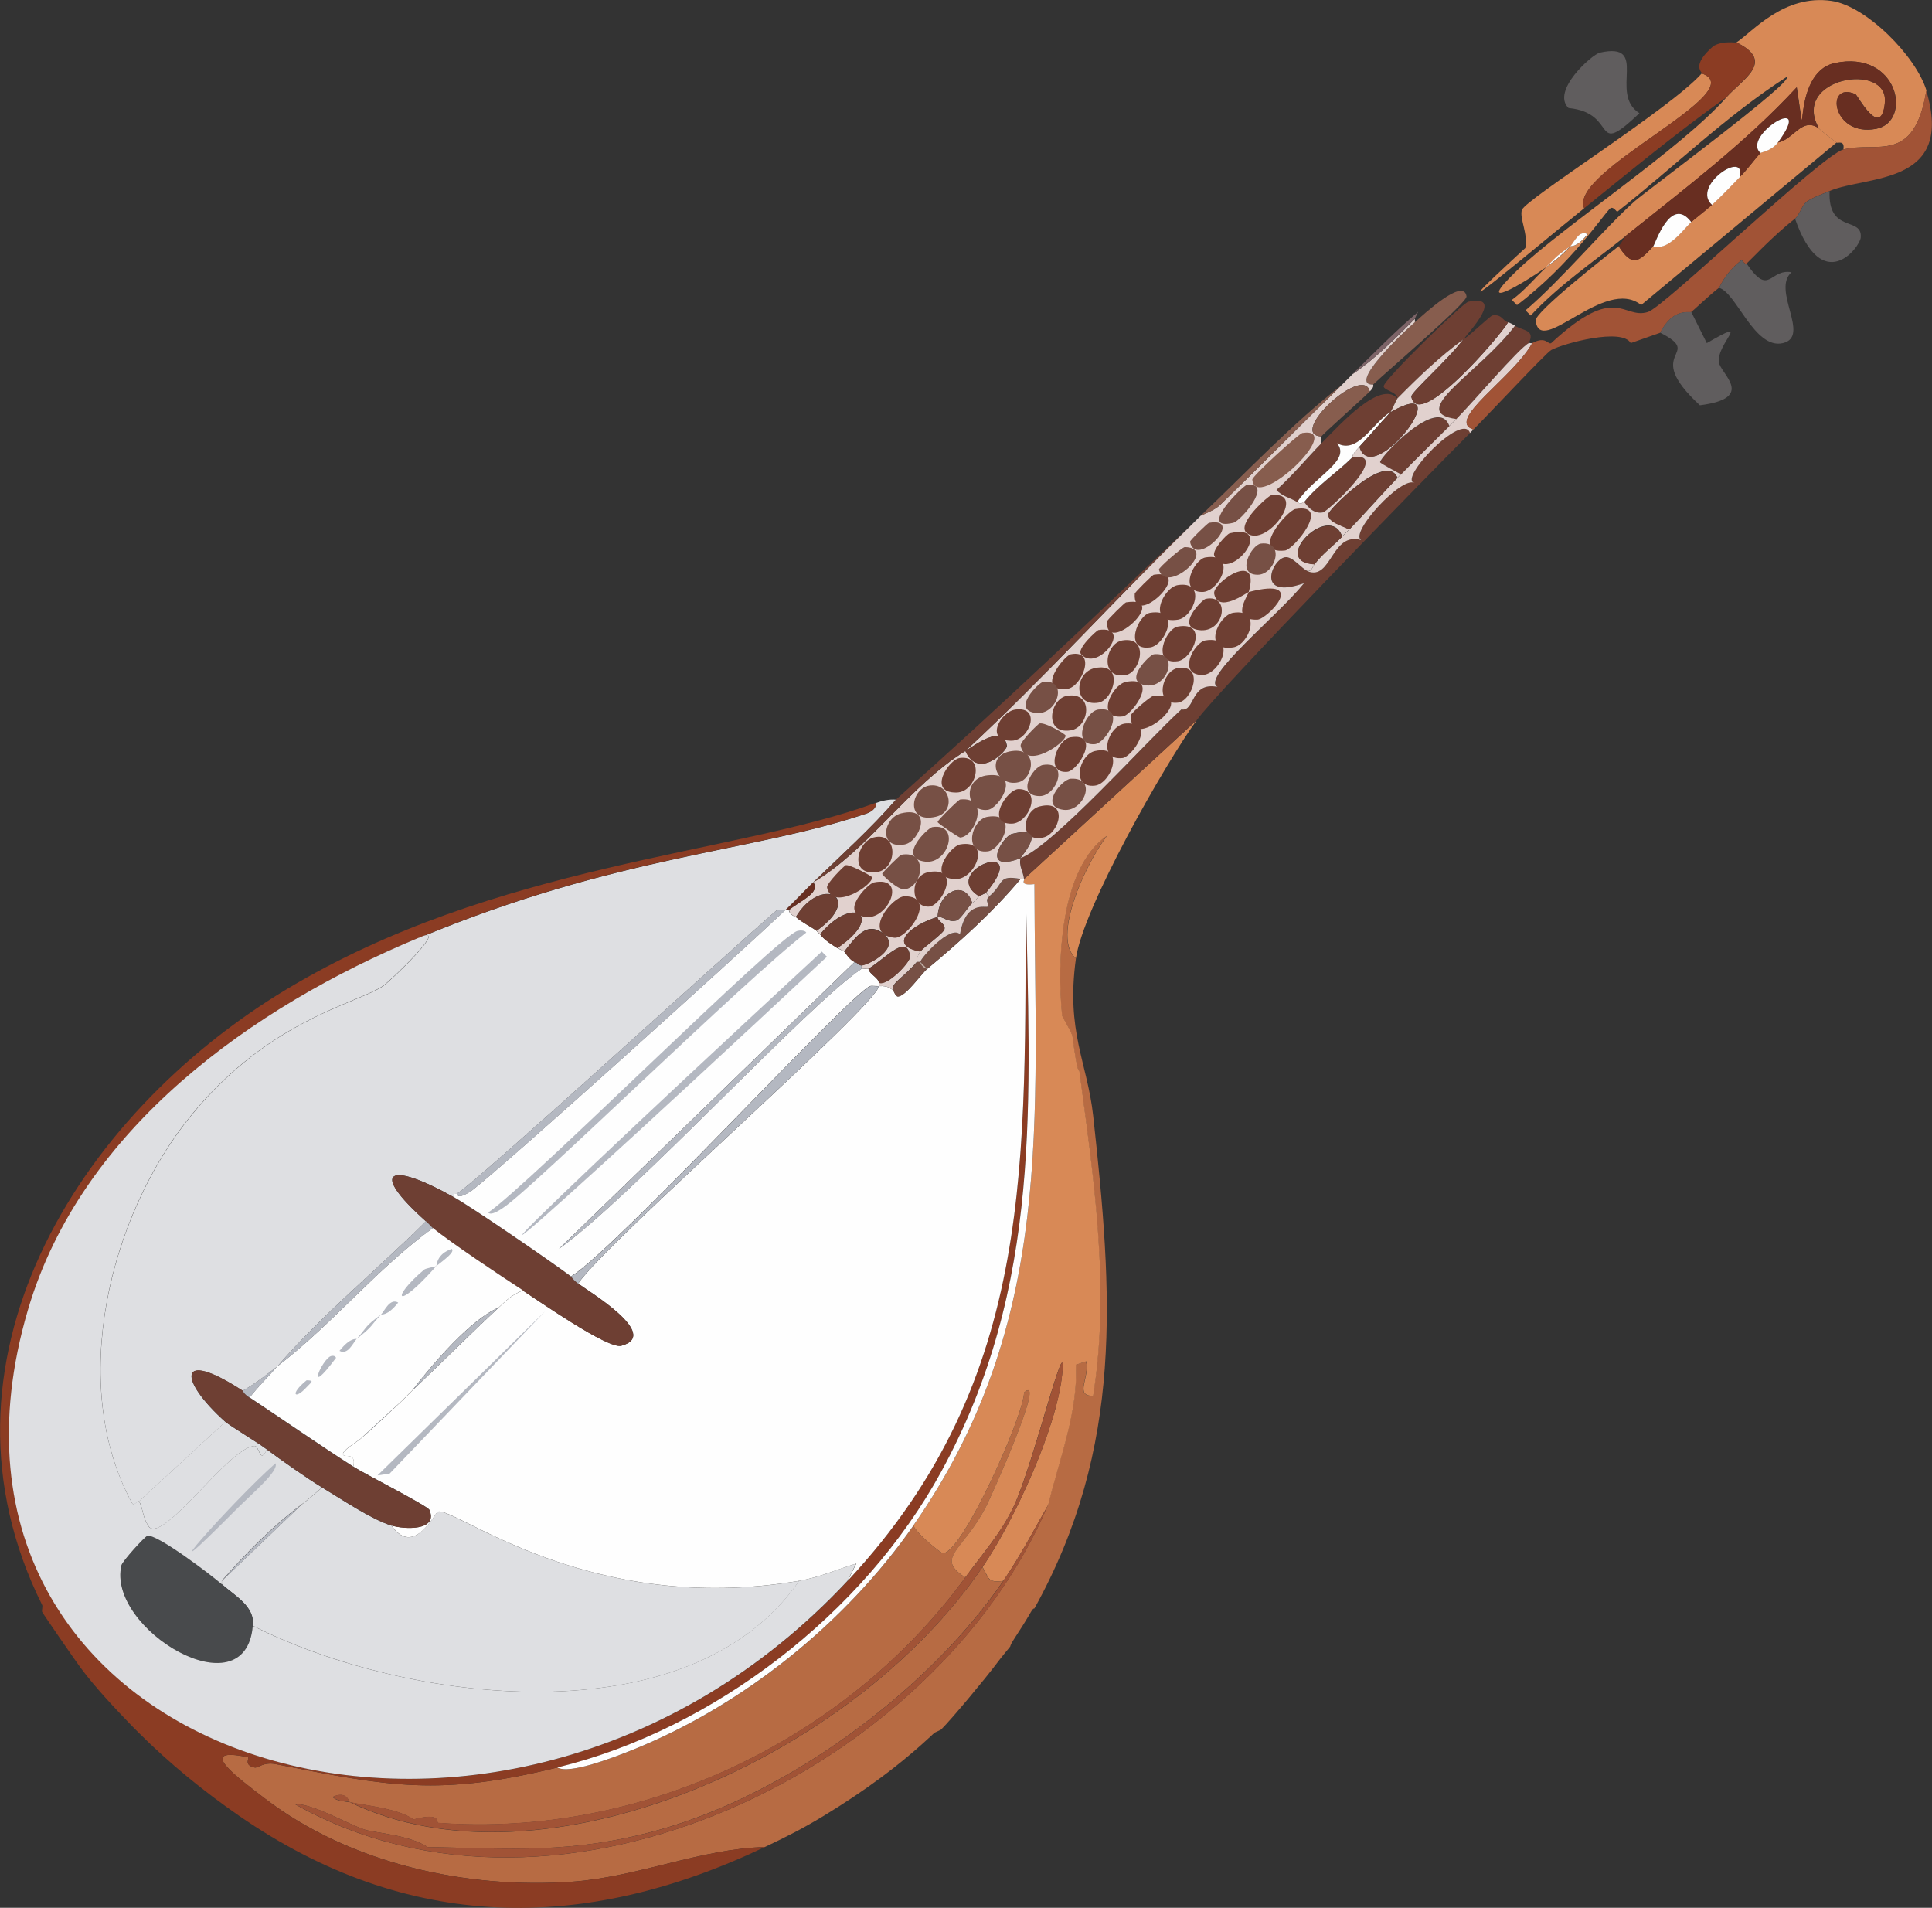 <?xml version="1.0" encoding="UTF-8"?>
<svg id="Layer_2" xmlns="http://www.w3.org/2000/svg" viewBox="0 0 212.84 210.18"><rect x="0" y="0" width="212.84" height="210.18" fill="#333333" stroke="none"/>
  <defs>
    <style>
      .cls-1 {
        fill: #7d6468;
      }

      .cls-2 {
        fill: #d88956;
      }

      .cls-3 {
        fill: #8b3c23;
      }

      .cls-4 {
        fill: #e1d1ce;
      }

      .cls-5 {
        fill: #b76b43;
      }

      .cls-6 {
        fill: #682e21;
      }

      .cls-7 {
        fill: #605d5e;
      }

      .cls-8 {
        fill: #b4b8c1;
      }

      .cls-9 {
        fill: #775045;
      }

      .cls-10 {
        fill: #875d4e;
      }

      .cls-11 {
        fill: #dedfe2;
      }

      .cls-12 {
        fill: #fefefe;
      }

      .cls-13 {
        fill: #c3aba1;
      }

      .cls-14 {
        fill: #a15336;
      }

      .cls-15 {
        fill: #484a4c;
      }

      .cls-16 {
        fill: #6e3f33;
      }
    </style>
  </defs>
  <g id="Layer_1-2" data-name="Layer_1">
    <g>
      <path class="cls-11" d="M98.72,88.08c-2.81,3.24-6.07,6.16-9.14,9.14-1.01.98-2.06,2.11-3.05,3.05-.12.1-.82-.11-.95,0-5.69,4.9-33,29.9-35.23,31.23-.06.04-.42-.08-.38.38-7.1-3.99-9.39-2.99-3.05,2.67-5.42,5.39-11.36,10.19-16.38,16-1.19.91-2.49,1.95-3.81,2.67-7.31-4.76-7.03-1.14-1.9,3.43l-9.52,8.76c-.14-.21-.52.63-.76.19-7.1-13.04-2.51-31.62,6.48-42.66,8.64-10.62,18.16-12.31,21.14-14.28.83-.55,7.63-7.06,4-5.33,22.04-9.16,36.6-9.41,49.32-13.71.36-.12,1.16-.56.95-1.14.71-.26,1.52-.46,2.29-.38Z"/>
      <path class="cls-5" d="M118.53,105.6c-1.12,8.04,1.26,11.47,1.9,17.33,2.14,19.56,3.43,36.43-6.48,54.28-.01.02-.09-.12-.38.38-.56.98-1.28,2.1-1.9,3.05-.38.58-.36.73-.38.76-.07.1-.95,1.13-1.52,1.9-1.14,1.53-4.95,6.12-6.09,7.24-.06.06-.7.32-.76.38-3.75,3.55-7.78,6.46-12.19,9.14-2.29,1.39-4.08,2.29-6.48,3.43-6.89.16-14.05,3.29-21.14,3.81-11.66.85-24.52-1.98-33.9-9.14-3.1-2.37-7.76-5.8-1.9-4.57.25.05-.56.87.76,1.14.32.07.97-.64,2.29-.38,12.61,2.48,17.99,3.56,31.04.38,1.3.8,6.33-1.16,8.19-1.9,12.21-4.88,23.57-14.02,31.04-24.76.32.87,3.02,3.04,3.24,3.05,2.1.07,8.86-15.01,8.95-17.71,2.55-2.26-3.75,11.72-4.19,12.57-2.54,4.92-5.69,5.62-2.29,7.81-13.09,17.95-35.68,28.71-58.09,27.04-.19-.01.4-1.2-2.67-.38-1.88-1.24-5.02-1.48-7.05-1.9-.09-.04-.32-1.31-1.9-.57.57.51,1.25.44,1.9.57,21.33,10.27,55.38-4.83,69.7-25.9.73,1.19.48,1.76,2.29,1.52-8.29,12.1-23.69,23.45-37.9,27.42-9.68,2.71-16.44,2.05-25.52,1.9-1.99-1.33-5.81-1.57-6.86-1.9-2-.64-5.59-2.84-7.81-2.86,29.31,16.57,70.79-4.02,83.03-32.95,1.33-5.42,3.29-10.26,3.05-15.43l1.14-.38c.42,1.81-1.36,3.82.76,3.81,1.91-12.06,0-24.36-1.52-35.8-.03-.21-.16.78-.76-3.81-.05-.41-1.13-2.16-1.14-2.29-.57-5.77-.26-16.22,4.95-19.81-2.41,3.19-6.12,11.23-3.43,13.52Z"/>
      <path class="cls-2" d="M131.86,79.31c-3.51,4.81-12.56,20.73-13.33,26.28-2.69-2.29,1.02-10.34,3.43-13.52-5.21,3.58-5.52,14.03-4.95,19.81.01.13,1.09,1.88,1.14,2.29.6,4.59.73,3.6.76,3.81,1.52,11.45,3.44,23.74,1.52,35.8-2.13,0-.34-2-.76-3.81l-1.14.38c.24,5.16-1.71,10.01-3.05,15.43-1.61,2.84-3.1,5.67-4.95,8.38-1.81.24-1.55-.33-2.29-1.52,3.49-5.13,8.11-15.14,8.76-21.14.66-6.09-3.11,9.74-5.33,14.47-1.35,2.88-3.48,5.27-5.33,7.81-3.41-2.19-.25-2.89,2.29-7.81.44-.85,6.74-14.83,4.19-12.57-.09,2.7-6.85,17.78-8.95,17.71-.22,0-2.92-2.17-3.24-3.05,15.61-22.42,13.38-44.6,13.33-70.65-1.76.21-1.02-.51-1.14-.57l19.04-17.52Z"/>
      <path class="cls-3" d="M46.16,103.31c-18.24,7.58-37.14,20.97-43.04,40.95-14.84,50.26,52.01,70.89,90.27,29.9,20.92-22.42,19.43-46.77,19.62-75.8.42,22.76,1.91,43.21-9.33,63.8-8.5,15.56-25.03,28.36-42.28,32.57-13.05,3.18-18.43,2.1-31.04-.38-1.31-.26-1.96.45-2.29.38-1.32-.27-.52-1.09-.76-1.14-5.86-1.23-1.19,2.2,1.9,4.57,9.38,7.17,22.24,9.99,33.9,9.14,7.09-.52,14.25-3.65,21.14-3.81-19.99,9.52-39.4,9.34-57.89-3.43-3.93-2.72-7.66-5.76-11.05-9.14-.24-.24-.53-.52-.76-.76-1.93-2-4.06-4.25-5.71-6.48-.58-.78-4.02-5.77-4.19-6.09-.08-.14.08-.61,0-.76-13.25-26.62,3.79-53.9,26.85-67.8,23.08-13.91,49.33-14.86,64.94-20.57.21.58-.59,1.02-.95,1.14-12.72,4.3-27.29,4.55-49.32,13.71Z"/>
      <path class="cls-11" d="M24.83,156.63c.55.49,3.39,2.17,4.57,3.05-.75,1.7-.83-.39-1.33-.38-2.79.07-9.84,10.51-11.62,8.95-.81-1.11-.67-2.16-1.14-2.86l9.52-8.76Z"/>
      <path class="cls-14" d="M108.24,172.63c-14.32,21.07-48.37,36.17-69.7,25.9,2.03.42,5.17.67,7.05,1.9,3.07-.82,2.48.37,2.67.38,22.4,1.67,44.99-9.09,58.09-27.04,1.85-2.53,3.98-4.93,5.33-7.81,2.23-4.74,5.99-20.56,5.33-14.47-.65,5.99-5.27,16.01-8.76,21.14Z"/>
      <path class="cls-14" d="M110.53,174.16c1.85-2.7,3.34-5.54,4.95-8.38-12.25,28.92-53.72,49.51-83.03,32.95,2.22.02,5.8,2.22,7.81,2.86,1.04.33,4.86.57,6.86,1.9,9.08.15,15.84.8,25.52-1.9,14.2-3.97,29.61-15.33,37.9-27.42Z"/>
      <path class="cls-14" d="M38.54,198.53c-.65-.13-1.34-.06-1.9-.57,1.58-.74,1.81.53,1.9.57Z"/>
      <path class="cls-11" d="M43.11,168.06c2.5,3.59,4.8-1.45,5.14-1.52,2.02-.44,16.7,11.55,39.8,7.62-12.12,17.52-43.45,13.43-60.18,4.95.18-2.15-1.93-3.25-3.43-4.57v-.38l8.76-8.38c.8-.6,1.52-1.27,2.29-1.9,2.12,1.27,5.34,3.47,7.62,4.19Z"/>
      <path class="cls-15" d="M24.45,174.54c1.5,1.32,3.61,2.42,3.43,4.57-.8,9.56-16.14.34-14.47-6.67.11-.45,2.56-3.17,2.86-3.24,1.03-.23,7.04,4.33,8.19,5.33Z"/>
      <g>
        <path class="cls-11" d="M46.16,103.31c3.63-1.73-3.17,4.78-4,5.33-2.98,1.98-12.5,3.67-21.14,14.28-8.99,11.04-13.58,29.62-6.48,42.66.24.44.62-.4.76-.19.47.7.34,1.74,1.14,2.86,1.77,1.56,8.83-8.88,11.62-8.95.5-.01.58,2.08,1.33.38,1.56,1.16,4.5,3.23,6.09,4.19-.76.64-1.49,1.31-2.29,1.9-3.28,2.46-6.06,5.32-8.76,8.38v.38c-1.15-1.01-7.16-5.57-8.19-5.33-.29.07-2.75,2.79-2.86,3.24-1.67,7,13.68,16.23,14.47,6.67,16.73,8.48,48.06,12.57,60.18-4.95,2.18-.37,4.18-1.26,6.28-1.9l-.95,1.9c-38.26,40.99-105.11,20.36-90.27-29.9,5.9-19.98,24.8-33.37,43.04-40.95Z"/>
        <path class="cls-8" d="M30.35,161.21c.4.85-2.56,3.31-4.38,5.14-11.02,11.1-.29-1.05,4.38-5.14Z"/>
        <path class="cls-8" d="M33.21,165.78l-8.76,8.38c2.7-3.06,5.48-5.92,8.76-8.38Z"/>
      </g>
      <g>
        <path class="cls-12" d="M100.63,168.06c-7.48,10.74-18.84,19.88-31.04,24.76-1.86.74-6.89,2.71-8.19,1.9,17.24-4.2,33.78-17,42.28-32.57,11.24-20.59,9.76-41.04,9.33-63.8-.19,29.03,1.31,53.38-19.62,75.8l.95-1.9c-2.1.64-4.1,1.53-6.28,1.9-23.11,3.94-37.78-8.06-39.8-7.62-.34.07-2.64,5.12-5.14,1.52,1.35.43,5.19.65,4.19-1.71-.19-.44-7.21-4.01-8.38-4.76.32-1.67-.99-.93-1.14-1.33-.15-.41,1.6-1.45,1.9-1.71,1.64-1.42,3-2.73,4.57-4.19.38-.35.75-.77,1.14-1.14,3.2-3.02,6.32-6.16,9.52-9.14.95-.88,1.39-1.37,2.67-1.9,1.74,1.12,9.39,6.49,10.86,6.09,4.45-1.2-3.71-6.06-4.76-6.86,3.19-4.64,32.75-30.46,33.14-32.76,1.15-.07,1.26.38,1.52.38.05,0,.3.76.57.76.86,0,2.58-2.5,3.24-3.05,3.66-3.04,7.21-6.25,10.28-9.9.14.03.3-.04.38,0,.13.06-.62.78,1.14.57.05,26.06,2.28,48.23-13.33,70.65Z"/>
        <path class="cls-9" d="M112.43,96.84c-3.07,3.65-6.62,6.86-10.28,9.9l-.76-.76c.05-.43,3.33-4.12,4.38-3.05.63-3.78,2.85-2.87,3.05-3.05.3-.28-.45-.6.19-1.14,1.67-1.42.85-2.37,3.43-1.9Z"/>
        <polygon class="cls-8" points="60.06 144.45 42.92 162.35 41.59 162.54 60.06 144.45"/>
      </g>
      <g>
        <path class="cls-16" d="M49.97,131.88c2.14,1.2,10.67,7.06,12.95,8.76.04.03.17.31.76.76,1.05.8,9.21,5.66,4.76,6.86-1.47.4-9.12-4.97-10.86-6.09-2.33-1.51-8-5.27-9.9-6.86-.04-.03-.35-.39-.76-.76-6.34-5.66-4.05-6.65,3.05-2.67Z"/>
        <g>
          <path class="cls-12" d="M87.68,101.03c.82.69,1.5.96,2.29,1.52.02.02-.01.09.38.38.1.07.25.53,1.9,1.52.22.13.54.25.76.38.07.04.6.96,1.14,1.14l-32.57,31.61c8.14-5.82,27.44-26.93,33.33-30.85.11-.08.64.08.76,0,.1.6,1.09.97,1.14,1.52.01.11.02.27,0,.38-.37.02-.77-.06-.95,0-2.16.78-27.94,28.91-32.95,31.99-2.28-1.7-10.81-7.56-12.95-8.76-.04-.46.32-.34.38-.38.04.8,1.57-.27,1.71-.38,3.8-2.94,29.18-25.84,34.47-30.85.07-.06.31.06.38,0,.07.58.72.73.76.76Z"/>
          <g>
            <path class="cls-8" d="M86.53,100.26c-5.29,5.01-30.67,27.91-34.47,30.85-.15.11-1.67,1.18-1.71.38,2.23-1.33,29.54-26.33,35.23-31.23.13-.11.84.1.95,0Z"/>
            <path class="cls-8" d="M94.91,106.36v.38c-5.88,3.92-25.18,25.04-33.33,30.85l32.57-31.61c.39.13.48.38.76.38Z"/>
            <path class="cls-8" d="M96.82,108.64c-.39,2.3-29.95,28.12-33.14,32.76-.6-.45-.72-.73-.76-.76,5.01-3.09,30.79-31.22,32.95-31.99.18-.06.58.02.95,0Z"/>
            <path class="cls-8" d="M87.87,102.55c.26-.07.81-.08.95.19-6.87,5.31-30.09,28.13-33.33,30.28-.34.23-1.35.95-1.71.57,4.71-3.26,31.86-30.47,34.09-31.04Z"/>
            <path class="cls-8" d="M90.53,104.83l.57.57c-44.27,41.33-45.05,40.57-.57-.57Z"/>
          </g>
        </g>
        <g>
          <path class="cls-16" d="M26.73,153.21s.12.33.76.76c3.82,2.53,7.56,5.14,11.43,7.62,1.17.75,8.19,4.32,8.38,4.76,1,2.36-2.84,2.14-4.19,1.71-2.27-.72-5.5-2.92-7.62-4.19-1.59-.96-4.54-3.03-6.09-4.19-1.18-.88-4.02-2.56-4.57-3.05-5.12-4.57-5.41-8.18,1.9-3.43Z"/>
          <path class="cls-16" d="M33.02,158.92c.2-.07,3.59,1.89,3.62,2.09.48,3.12-7.21-.86-3.62-2.09Z"/>
        </g>
        <g>
          <path class="cls-16" d="M161.95,47.7c-4.98,4.98-27.64,28.25-30.09,31.61l-19.04,17.52c-.08-.79-.6-1.41-.38-2.29,3.63-1.36,13.79-12.81,17.71-16.38,1.55.28.96-3.09,4-2.48-1.95-.93,6.71-7.89,9.52-11.43-5.39,1.91-3.56-2.63-2.09-2.86.82-.12,1.79,1.25,2.48,1.52,2.67,1.08,2.61-4.39,5.9-3.43-1.31-.8,4.53-7.14,5.9-6.28-1.95-.33,5.29-7.91,6.09-5.52Z"/>
          <path class="cls-16" d="M153.95,43.89c-.06.06-.7,1.46-.76,1.52-1.93,1.1-3.59,4.71-5.9,3.43,1.62,1.92-2.56,3.67-4.38,6.48-.74-.46-1.68-.64-2.29-1.33,1.77-1.59,3.3-3.45,4.95-5.14,2.1-2.14,6.54-7.03,8.38-4.95Z"/>
          <path class="cls-16" d="M168.42,37.8c-1.07.54-6.3,6.69-8,8.38-5.5-.76,2.51-5.05,6.48-10.28,1.06.59,2.21.46,1.52,1.9Z"/>
          <path class="cls-16" d="M161.19,37.42c-2.59,1.89-5,4.2-7.24,6.48-.03-.72-1.48-.89-1.52-1.33-.06-.66,8.69-9.2,9.33-9.33,3.95-.82.23,3.13-.57,4.19Z"/>
          <path class="cls-4" d="M168.8,37.8c-2.14,3.85-9.6,8.52-6.48,9.52-.13.12-.26.26-.38.38-.8-2.39-8.04,5.19-6.09,5.52-1.37-.86-7.21,5.48-5.9,6.28-3.29-.96-3.24,4.51-5.9,3.43.46.03.59-.54.76-.76.93-1.23,2.02-1.99,3.05-3.05.24-.25.51-.5.76-.76,1.81-1.85,3.53-3.86,5.33-5.71.12-.12.25-.25.38-.38,1.73-1.78,3.57-3.57,5.33-5.33.25-.25.51-.51.76-.76,1.7-1.69,6.92-7.84,8-8.38.1-.05.28.05.38,0Z"/>
          <path class="cls-10" d="M151.28,42.37c-2.77.1,2.89-5.38,4.57-6.86.95-.83,5.4-5.01,5.71-2.86.1.7-9.04,8.49-10.28,9.71Z"/>
          <path class="cls-16" d="M159.66,46.94c-1.76,1.76-3.6,3.55-5.33,5.33-.32-.18-2.27-1.2-2.29-1.33-.07-.49,6.4-7.43,7.62-4Z"/>
          <path class="cls-16" d="M149,50.37c4.5-.61-2.78,6-3.24,6.09-1.28.26-1.98-1.11-2.09-1.14,1.52-1.9,3.63-3.25,5.33-4.95Z"/>
          <path class="cls-12" d="M149.76,49.22c-1.01,1.07-.71,1.09-.76,1.14-1.71,1.7-3.81,3.05-5.33,4.95-.34-.11-.06.43-.76,0,1.82-2.8,6-4.55,4.38-6.48,2.31,1.28,3.97-2.32,5.9-3.43-1.14,1.19-2.27,2.57-3.43,3.81Z"/>
          <path class="cls-4" d="M109,98.74c-.64.54.11.86-.19,1.14-.19.18-2.42-.73-3.05,3.05-1.05-1.08-4.33,2.62-4.38,3.05h-.38s-.03-.6.38-1.14c.36-.48,2.57-2.01,2.67-2.48.13-.64-.78-.85-.76-1.33.51-.15,1.1.64,2.09.38.42-.11,1.39-1.66,1.71-1.9.38-.29.47-.48.76-.76.05-.05.73-.35.76-.38l.38.38Z"/>
          <g>
            <path class="cls-4" d="M155.85,35.51c-1.68,1.47-7.34,6.95-4.57,6.86-.03.03.18.21-.38.76-.7-3.08-9.14,4.78-5.33,4.95-.05.07.03.45,0,.76-1.65,1.69-3.18,3.55-4.95,5.14.61.7,1.54.87,2.29,1.33.7.43.42-.11.76,0,.11.04.82,1.4,2.09,1.14.46-.09,7.74-6.71,3.24-6.09.05-.05-.24-.07.76-1.14,1.43,4.87,11.25-8.28,3.43-3.81.06-.06.7-1.46.76-1.52,2.24-2.27,4.64-4.59,7.24-6.48-1.68,2.23-5.79,5.86-5.71,6.28.75,3.91,9.88-6.78,10.66-8.19.27.09.52.24.76.38-3.97,5.24-11.98,9.53-6.48,10.28-.25.25-.51.51-.76.76-1.21-3.43-7.69,3.5-7.62,4,.02.13,1.97,1.16,2.29,1.33-.13.13-.26.26-.38.38-1.19-2.95-7.58,3.52-7.62,4-.07.96,1.68,1.28,2.29,1.71-.25.26-.52.51-.76.76-1.34-3.88-8.08,2.81-3.05,3.05-.17.22-.3.79-.76.76-.68-.28-1.66-1.65-2.48-1.52-1.46.22-3.3,4.77,2.09,2.86-2.82,3.54-11.48,10.49-9.52,11.43-3.04-.61-2.45,2.76-4,2.48-3.92,3.57-14.09,15.02-17.71,16.38.06-.24,3.25-3.7-.95-2.67-.96.23-3.57,4.36.95,2.67-.22.87.3,1.5.38,2.29-.09-.04-.24.03-.38,0-2.57-.47-1.76.48-3.43,1.9l-.38-.38c5.3-6.32-5.28-2.41-.76.38-.29.29-.39.48-.76.76-.76-2.62-3.71-1.33-3.81,1.52-2.86.86-5.61,3.1-1.9,3.81-.41.55-.34,1.1-.38,1.14-1.46,1.72-2.73,2.25-2.67,3.05-.26,0-.37-.45-1.52-.38.02-.11.01-.27,0-.38.85.47,3.49-2.24,3.43-2.86-.27-2.63-2.6.11-4.57,1.33-.12.08-.65-.08-.76,0v-.38c.69,0,4.36-1.87,2.48-3.43-1.9-1.57-3.18.39-4.38,1.9-.23-.13-.54-.25-.76-.38,5.3-3.59,1.7-5.87-1.9-1.52-.39-.29-.36-.37-.38-.38,5.28-3.76.45-6.11-2.29-1.52-.04-.03-.69-.18-.76-.76,1.12-.96,3.53-1.89,2.67-3.05,5.99-3.5,10.56-10.62,16.76-14.47,1.46,3.24,4.65-.09,4.57-.57-.39-2.47-3.56-.05-4.57.57,8.68-8.04,16.67-16.9,25.14-25.14.3-.28.54-.55.76-.76.09-.08,1.53-.6,2.09-1.14,4.55-4.39,8.99-8.93,13.52-13.33.38-.37.75-.76,1.14-1.14,2.33-1.54,4.89-4.09,6.86-6.09v.38Z"/>
            <g>
              <path class="cls-16" d="M106.34,82.74c-6.2,3.85-10.77,10.98-16.76,14.47,3.08-2.99,6.33-5.9,9.14-9.14,11.15-9.89,21.94-20.22,32.76-30.47-8.46,8.23-16.46,17.1-25.14,25.14Z"/>
              <path class="cls-16" d="M166.14,35.51c-.79,1.41-9.92,12.1-10.66,8.19-.08-.42,4.03-4.06,5.71-6.28,1.32-.96,2.96-2.62,3.24-2.67,1.03-.16,1.06.56,1.71.76Z"/>
              <path class="cls-10" d="M150.9,43.13c-.96.95-5.12,4.65-5.33,4.95-3.81-.17,4.63-8.03,5.33-4.95Z"/>
              <path class="cls-10" d="M147.86,42.37c-4.53,4.41-8.97,8.94-13.52,13.33-.56.55-2.01,1.06-2.09,1.14,5.14-4.87,10.02-10.1,15.62-14.47Z"/>
              <path class="cls-1" d="M156.23,34.37c-.06.06-.33.7-.38.76-1.97,2.01-4.53,4.56-6.86,6.09,2.47-2.4,4.58-4.61,7.24-6.86Z"/>
              <path class="cls-16" d="M131.48,57.6c.25-.24.5-.51.76-.76-.22.21-.47.48-.76.76Z"/>
              <path class="cls-6" d="M86.91,100.26c-.07.06-.31-.06-.38,0,.99-.93,2.04-2.07,3.05-3.05.87,1.16-1.55,2.09-2.67,3.05Z"/>
              <path class="cls-16" d="M153.95,52.65c-1.8,1.86-3.53,3.86-5.33,5.71-.61-.43-2.35-.75-2.29-1.71.03-.48,6.43-6.95,7.62-4Z"/>
              <path class="cls-16" d="M149.76,49.22c1.16-1.24,2.29-2.62,3.43-3.81,7.82-4.47-2,8.68-3.43,3.81Z"/>
              <path class="cls-10" d="M143.48,47.7c4.85-.74-5.18,8.82-5.52,5.14-.03-.38,5.15-5.09,5.52-5.14Z"/>
              <path class="cls-16" d="M94.91,106.36c-.29,0-.37-.25-.76-.38-.55-.18-1.07-1.1-1.14-1.14,1.2-1.52,2.48-3.47,4.38-1.9,1.89,1.56-1.79,3.42-2.48,3.43Z"/>
              <path class="cls-16" d="M99.67,98.74c3.7,0,.28,4.72-1.14,4.57-3.63-.39-.22-4.57,1.14-4.57Z"/>
              <path class="cls-16" d="M140.05,54.56c4.08-.5-.48,5.81-2.67,4.19-1.3-.96,2.38-4.16,2.67-4.19Z"/>
              <path class="cls-16" d="M147.86,59.13c-1.02,1.06-2.11,1.82-3.05,3.05-5.03-.24,1.7-6.92,3.05-3.05Z"/>
              <path class="cls-16" d="M89.96,102.55c-.78-.56-1.46-.83-2.29-1.52,2.74-4.59,7.56-2.24,2.29,1.52Z"/>
              <path class="cls-16" d="M142.71,56.08c4.04-.68-.18,4.46-1.14,4.57-3.97.45.24-4.42,1.14-4.57Z"/>
              <path class="cls-16" d="M93.2,95.31c.44-.07,2.82,1.18,2.86,1.33.21.83-4.38,3.82-4.95,1.14-.09-.44,1.93-2.45,2.09-2.48Z"/>
              <path class="cls-16" d="M96.25,97.22c3.74-.77,1.63,4.01-.76,3.81-3.22-.27.12-3.68.76-3.81Z"/>
              <path class="cls-9" d="M114.53,79.7c.66-.14,2.84,1.18,2.86,1.33.08.75-4.36,3.88-4.95,1.14-.1-.45,1.94-2.44,2.09-2.48Z"/>
              <path class="cls-9" d="M105.77,88.08c3.35-.38,1.69,4.1,0,4.19-.15,0-2.46-1.56-2.48-1.71-.02-.17,2.3-2.46,2.48-2.48Z"/>
              <path class="cls-16" d="M137.57,65.22c6.74-1.74,1.98,3.02.95,3.05-3,.07-1.1-2.54-.95-3.05Z"/>
              <path class="cls-16" d="M120.62,73.6c3.3-.67,2.08,3.54.38,3.81-2.87.45-2.59-3.36-.38-3.81Z"/>
              <path class="cls-16" d="M96.25,92.26c2.71-.69,2.66,3.46.38,3.81-3.15.48-2.23-3.34-.38-3.81Z"/>
              <path class="cls-16" d="M105.77,93.03c3.51-.6,1.69,3.76-.38,3.81-3.4.08-.74-3.62.38-3.81Z"/>
              <path class="cls-16" d="M117.57,76.65c3.02-.46,2.42,3.5.38,3.81-3.03.47-2.28-3.52-.38-3.81Z"/>
              <path class="cls-9" d="M99.29,94.17c2.96-.56,2.45,3.5.38,3.81-.71.11-2.48-1.56-2.48-1.71,0-.15,1.95-2.07,2.09-2.09Z"/>
              <path class="cls-16" d="M103.29,101.03c-.02.48.89.7.76,1.33-.1.46-2.31,2-2.67,2.48-3.7-.7-.96-2.95,1.9-3.81Z"/>
              <path class="cls-9" d="M108.81,85.41c3.82-.39,1.24,3.67,0,3.81-2.5.28-2.77-3.53,0-3.81Z"/>
              <path class="cls-9" d="M102.72,91.12c3.11-.47,1.79,4.09-.76,3.81-3.21-.36.22-3.73.76-3.81Z"/>
              <path class="cls-16" d="M92.25,104.45c-1.66-.99-1.81-1.45-1.9-1.52,3.61-4.35,7.2-2.07,1.9,1.52Z"/>
              <path class="cls-9" d="M111.48,82.74c2.96-.4,2.36,3.02.76,3.43-2.49.63-3.85-3.01-.76-3.43Z"/>
              <path class="cls-16" d="M132.81,70.55c3.62-.56,1.55,3.83-.38,3.81-2.77-.03-.89-3.61.38-3.81Z"/>
              <path class="cls-16" d="M137.57,65.22c-.21.06-3.39,2.42-3.81.19-.22-1.18,5.14-4.92,3.81-.19Z"/>
              <path class="cls-16" d="M135.86,67.51c3.24-.5,1.76,3.54,0,3.81-3.47.53-1.65-3.55,0-3.81Z"/>
              <path class="cls-9" d="M102.34,86.55c2.36-.4,3.06,2.89.76,3.43-3.42.79-2.75-3.09-.76-3.43Z"/>
              <path class="cls-16" d="M129.76,64.46c3.24-.5,1.76,3.54,0,3.81-3.47.53-1.65-3.55,0-3.81Z"/>
              <path class="cls-16" d="M127.1,76.65c5.63-.34-2.94,6.72-2.48,2.09.02-.22,2.16-2.08,2.48-2.09Z"/>
              <path class="cls-16" d="M123.67,70.55c3-.46,1.96,3.51.38,3.81-2.93.56-2.36-3.5-.38-3.81Z"/>
              <path class="cls-16" d="M132.81,61.41c3.62-.56,1.55,3.83-.38,3.81-2.65-.02-.88-3.61.38-3.81Z"/>
              <path class="cls-16" d="M120.62,82.74c3.44-.76,1.79,3.61,0,3.81-2.7.3-1.71-3.43,0-3.81Z"/>
              <path class="cls-16" d="M105.77,83.5c2.8-.32,1.84,3.76-.38,3.81-3.27.07-.9-3.66.38-3.81Z"/>
              <path class="cls-9" d="M108.81,89.98c3.55-.55,1.53,3.64,0,3.81-2.73.31-1.81-3.53,0-3.81Z"/>
              <path class="cls-9" d="M99.29,89.6c3.58-.84,2.01,3.12.38,3.43-2.95.56-2.38-2.96-.38-3.43Z"/>
              <path class="cls-16" d="M129.76,69.03c3.45-.6,1.64,3.57,0,3.81-2.96.42-1.4-3.57,0-3.81Z"/>
              <path class="cls-16" d="M126.72,67.51c3.47-.54,1.63,3.58,0,3.81-2.98.43-1.37-3.6,0-3.81Z"/>
              <path class="cls-16" d="M114.53,88.84c3.3-.82,2.16,3.06.38,3.43-2.75.57-2.22-2.97-.38-3.43Z"/>
              <path class="cls-16" d="M102.34,96.07c3.62-.62,1.42,3.73,0,3.81-2.07.12-2.19-3.44,0-3.81Z"/>
              <path class="cls-9" d="M137.38,53.41c2.99-.31-.67,3.99-1.52,4.19-4.07.95,1.12-4.15,1.52-4.19Z"/>
              <path class="cls-16" d="M96.82,108.26c-.05-.56-1.04-.93-1.14-1.52,1.97-1.23,4.3-3.96,4.57-1.33.06.61-2.57,3.33-3.43,2.86Z"/>
              <path class="cls-9" d="M107.1,99.5c-.33.25-1.29,1.79-1.71,1.9-1,.26-1.59-.53-2.09-.38.1-2.86,3.05-4.15,3.81-1.52Z"/>
              <path class="cls-16" d="M124.05,75.12c3.79-.72.68,3.69-.38,3.81-3.04.34-1.17-3.52.38-3.81Z"/>
              <path class="cls-16" d="M124.05,79.7c3.44-.19.64,3.69-.38,3.81-2.89.33-1.59-3.7.38-3.81Z"/>
              <path class="cls-16" d="M129.76,73.6c2.99-.45,1.59,3.63,0,3.81-2.71.3-1.7-3.55,0-3.81Z"/>
              <path class="cls-16" d="M108.62,98.36s-.71.33-.76.38c-4.52-2.79,6.06-6.7.76-.38Z"/>
              <path class="cls-16" d="M135.48,58.75c5.31-1.23-.2,5.86-1.71,2.48-.27-.61,1.36-2.39,1.71-2.48Z"/>
              <path class="cls-16" d="M112.24,86.93c2.61.06,1.11,3.76-.76,3.81-2.99.08-.55-3.84.76-3.81Z"/>
              <path class="cls-16" d="M132.81,65.98c2.82-.59,2.12,3.85-.76,3.43-2.58-.37.41-3.36.76-3.43Z"/>
              <path class="cls-9" d="M112.43,94.55c-4.52,1.7-1.91-2.43-.95-2.67,4.21-1.03,1.01,2.43.95,2.67Z"/>
              <path class="cls-16" d="M117.96,81.22c3.4-.52.8,3.71-.38,3.81-2.54.21-1.14-3.58.38-3.81Z"/>
              <path class="cls-16" d="M106.34,82.74c1.01-.62,4.18-3.04,4.57-.57.08.48-3.11,3.81-4.57.57Z"/>
              <path class="cls-9" d="M117.96,85.79c3.03-.17,1.4,3.68-.76,3.43-2.8-.32-.22-3.37.76-3.43Z"/>
              <path class="cls-16" d="M117.96,72.08c2.94-.58,1.2,3.63-.38,3.81-3.62.41-.35-3.66.38-3.81Z"/>
              <path class="cls-16" d="M111.86,78.17c2.94-.39,1.55,3.38-.38,3.43-3.08.07-1.26-3.21.38-3.43Z"/>
              <path class="cls-9" d="M121,78.17c3.22-.39.89,3.7-.38,3.81-2.59.21-1.08-3.63.38-3.81Z"/>
              <path class="cls-9" d="M114.91,75.12c2.83-.35,1.61,3.68-.76,3.43-2.81-.3.3-3.37.76-3.43Z"/>
              <path class="cls-9" d="M127.1,72.08c2.86-.32,1.58,3.68-.76,3.43-2.82-.3.32-3.38.76-3.43Z"/>
              <path class="cls-9" d="M114.91,84.27c2.95-.45,1.51,3.45-.38,3.43-2.64-.02-.79-3.25.38-3.43Z"/>
              <path class="cls-9" d="M138.9,59.89c2.76-.34,1.6,3.46-.38,3.43-2.41-.04-.64-3.3.38-3.43Z"/>
              <path class="cls-16" d="M124.05,66.36c5.1-.78-2.35,6.08-2.09,2.09,0-.15,1.95-2.07,2.09-2.09Z"/>
              <path class="cls-16" d="M127.1,63.32c4.78-.74-2.36,6.19-2.09,2.09,0-.15,1.95-2.07,2.09-2.09Z"/>
              <path class="cls-9" d="M130.53,60.27c3.81.08-2.05,5.37-2.86,2.48-.05-.18,2.55-2.48,2.86-2.48Z"/>
              <path class="cls-16" d="M121,69.41c3.97-.6-.06,4.74-1.9,2.67-.53-.59,1.74-2.64,1.9-2.67Z"/>
              <path class="cls-9" d="M133.19,57.6c4.12-.7-1.49,5.15-2.09,2.09-.03-.15,1.95-2.07,2.09-2.09Z"/>
              <path class="cls-9" d="M102.15,106.74c-.66.55-2.37,3.04-3.24,3.05-.27,0-.52-.76-.57-.76-.06-.8,1.21-1.33,2.67-3.05h.38c-.04.28.44.74.76.76Z"/>
            </g>
          </g>
          <g>
            <path class="cls-2" d="M212.22,9.99c-1.36,8.22-5.49,5.52-9.14,6.48.17-1.08-.62-.66-.76-.76-.29-.2-1.84-1.42-1.9-1.52-3.27-5.62,7.71-7.48,7.24-2.86-.42,4.13-3.01-.85-3.24-.95-3.41-1.51-2.59,4.76,2.29,3.81,4.02-.79,2.44-8.73-4.57-7.24-5.04,1.07-2.81,11.68-4.19,2.67-5.6,6.07-12.39,11.2-18.85,16.38-3.56,2.85-7.34,5.4-10.47,8.76l-.57-.57c3.86-3.27,8.63-8.98,12-12,1.2-1.08,17.79-13.33,16.76-13.71-6.71,4.32-12.43,9.95-18.66,14.85-.03.03-.44-.63-.76-.38-.63.49-4.27,6.12-10.28,10.66l-.57-.57c1.43-1.03,2.55-2.43,3.81-3.62,1.34-.96,1.52-1.17,2.67-2.29.09-.07.68.2,1.9-1.33-.94-.52-1.48.91-1.9,1.33-1.9,1.34-1.44,1.13-2.67,2.29-2.47,1.76-8.26,5.2-3.24.38,5.16-4.94,18.14-13.45,23.04-19.04,1.8-2.05,5.49-3.96,1.14-6.09,1.75-1.14,5.2-5.33,10.47-4.57,3.83.55,9.33,6.09,10.47,9.9Z"/>
            <path class="cls-14" d="M201.56,21.04c-.86.36-1.68.63-2.48,1.14-.59.41-.82,1.5-1.33,1.9-2.49,1.95-5.05,4.72-5.33,4.95-.18.15-.54-.4-.57-.38-1.97,1.61-2.32,2.92-2.48,3.05-1.31,1.04-2.73,2.43-3.05,2.67-.18.13-1.98-.52-3.43,2.29l-3.24,1.14c-.96-1.72-7.41.04-8.76.76-.55.29-6.96,7.15-8.57,8.76-3.13-1,4.33-5.67,6.48-9.52,1.53-.83,1.72.21,2.09,0,7.24-6.73,7.89-2.55,10.66-3.43,1.8-.57,19.12-17.27,21.52-17.9,3.66-.96,7.78,1.74,9.14-6.48,3.14,10.49-6.5,9.3-10.66,11.05Z"/>
            <path class="cls-2" d="M200.42,14.18c.06.11,1.61,1.32,1.9,1.52l-21.52,17.9c-4-3.21-11.18,5.88-11.62,1.71-.1-.95,7.92-7.21,9.14-8.19,1.48,2.3,2.19,1.78,3.81,0,1.7.54,3.38-1.96,4.19-2.67.73-.64,1.59-1.27,2.29-1.9,1.05-.97,2.04-2.03,3.05-3.05.9-.91,1.48-1.77,2.29-2.67.07-.08,1.22-.21,1.9-1.14,1.69-.25,2.69-2.92,4.57-1.52Z"/>
            <path class="cls-6" d="M200.42,14.18c-1.88-1.4-2.88,1.27-4.57,1.52,4.23-5.76-4.08-.75-1.9,1.14-.8.89-1.38,1.75-2.29,2.67.77-3.14-5.38.96-3.05,3.05-.69.64-1.55,1.27-2.29,1.9-2.27-3.01-3.97,2.42-4.19,2.67-1.62,1.78-2.33,2.3-3.81,0,.05-.04.63-.87.76-1.14,6.47-5.18,13.25-10.31,18.85-16.38,1.38,9.01-.85-1.59,4.19-2.67,7.01-1.49,8.59,6.45,4.57,7.24-4.88.95-5.69-5.32-2.29-3.81.22.1,2.82,5.08,3.24.95.47-4.63-10.51-2.76-7.24,2.86Z"/>
            <path class="cls-2" d="M174.52,22.94c-5,4.03-18.76,15.66-6.48,4.38.33-1.51-.67-3.29-.38-4.19.38-1.18,16.46-11.23,19.81-15.04,5.77,1.98-14.77,10.79-12.95,14.85Z"/>
            <path class="cls-3" d="M191.28,4.66c4.34,2.13.66,4.04-1.14,6.09-5.37,3.82-10.48,8.05-15.62,12.19-1.82-4.07,18.72-12.87,12.95-14.85.12-.14-1.28-.82,1.33-3.05,1.16-.6,2.34-.29,2.48-.38Z"/>
            <path class="cls-7" d="M186.32,34.37l1.71,3.43c5.12-2.97,1.1-.03,1.33,2.09.14,1.27,4.18,3.96-2.09,4.76-6.58-6.09.66-5.45-4.38-8,1.45-2.81,3.25-2.15,3.43-2.29Z"/>
            <path class="cls-7" d="M176.23,5.8c5.58-1.24.94,4.52,4.38,6.67-5.37,5.09-2.21-.03-7.81-.57-1.95-1.88,2.59-5.91,3.43-6.09Z"/>
            <path class="cls-7" d="M192.42,29.04c2.54,3.74,2.49.53,4.95.95-2.23,1.95,2.14,7.07-.95,7.81-3.15.75-5.14-5.62-7.05-6.09.15-.12.51-1.44,2.48-3.05.03-.02.39.53.57.38Z"/>
            <path class="cls-7" d="M201.56,21.04c-.22,4.74,3.65,2.76,3.43,5.14-.1,1.06-4.23,6.54-7.24-2.09.52-.4.74-1.49,1.33-1.9.8-.51,1.62-.78,2.48-1.14Z"/>
            <path class="cls-12" d="M172.99,27.13c-1.15,1.12-1.32,1.33-2.67,2.29,1.22-1.15.77-.94,2.67-2.29Z"/>
            <path class="cls-12" d="M172.99,27.13c.43-.42.96-1.85,1.9-1.33-1.22,1.53-1.81,1.27-1.9,1.33Z"/>
            <path class="cls-12" d="M186.32,24.47c-.81.71-2.49,3.21-4.19,2.67.22-.24,1.92-5.68,4.19-2.67Z"/>
            <path class="cls-12" d="M191.66,19.52c-1,1.02-1.99,2.08-3.05,3.05-2.34-2.08,3.81-6.19,3.05-3.05Z"/>
            <path class="cls-12" d="M195.85,15.71c-.69.93-1.83,1.06-1.9,1.14-2.18-1.89,6.14-6.9,1.9-1.14Z"/>
          </g>
          <path class="cls-13" d="M102.15,106.74c-.32-.02-.8-.48-.76-.76l.76.76Z"/>
        </g>
      </g>
      <g>
        <path class="cls-12" d="M57.59,142.16c-1.28.53-1.72,1.02-2.67,1.9-3.05,1.28-7.26,6.18-9.52,9.14-.4.37-.77.79-1.14,1.14l-4.57,4.19c-.31.26-2.06,1.3-1.9,1.71.15.41,1.47-.34,1.14,1.33-3.87-2.48-7.61-5.09-11.43-7.62.94-1.2,2.04-2.27,3.05-3.43,6.08-4.64,10.94-10.74,17.14-15.24,1.9,1.58,7.57,5.35,9.9,6.86Z"/>
        <g>
          <path class="cls-8" d="M47.68,135.3c-6.2,4.5-11.06,10.59-17.14,15.24,5.02-5.8,10.96-10.61,16.38-16,.41.37.72.73.76.76Z"/>
          <path class="cls-8" d="M54.92,144.07c-3.2,2.98-6.33,6.12-9.52,9.14,2.26-2.96,6.48-7.86,9.52-9.14Z"/>
          <path class="cls-8" d="M44.25,154.35c-1.57,1.46-2.93,2.77-4.57,4.19l4.57-4.19Z"/>
          <path class="cls-8" d="M48.06,139.49c-4.5,5.11-5.07,3.53-1.33.38.18-.15,1.28-.34,1.33-.38Z"/>
          <path class="cls-8" d="M41.97,144.83c-1.24,1.33-.82,1.22-2.67,2.67,1.27-1.45.87-1.36,2.67-2.67Z"/>
          <path class="cls-8" d="M36.45,149.4c.23-.08.5-.02.57.19-3.49,4.68-1.55.14-.57-.19Z"/>
          <path class="cls-8" d="M48.06,139.49c.08-.1,0-1.33,1.71-1.9.38.34-.81,1.18-1.71,1.9Z"/>
          <g>
            <path class="cls-8" d="M30.54,150.54c-1,1.16-2.1,2.22-3.05,3.43-.65-.43-.72-.73-.76-.76,1.32-.72,2.62-1.76,3.81-2.67Z"/>
            <path class="cls-8" d="M33.78,152.06c.93.02.5.21,0,.76-1.31,1.45-1.91.79,0-.76Z"/>
          </g>
          <path class="cls-8" d="M39.3,147.49c-.41.47-.99,1.83-1.9,1.33,1.23-1.54,1.81-1.26,1.9-1.33Z"/>
          <path class="cls-8" d="M41.97,144.83c.42-.45.98-1.84,1.9-1.33-1.22,1.53-1.81,1.26-1.9,1.33Z"/>
        </g>
      </g>
    </g>
  </g>
</svg>